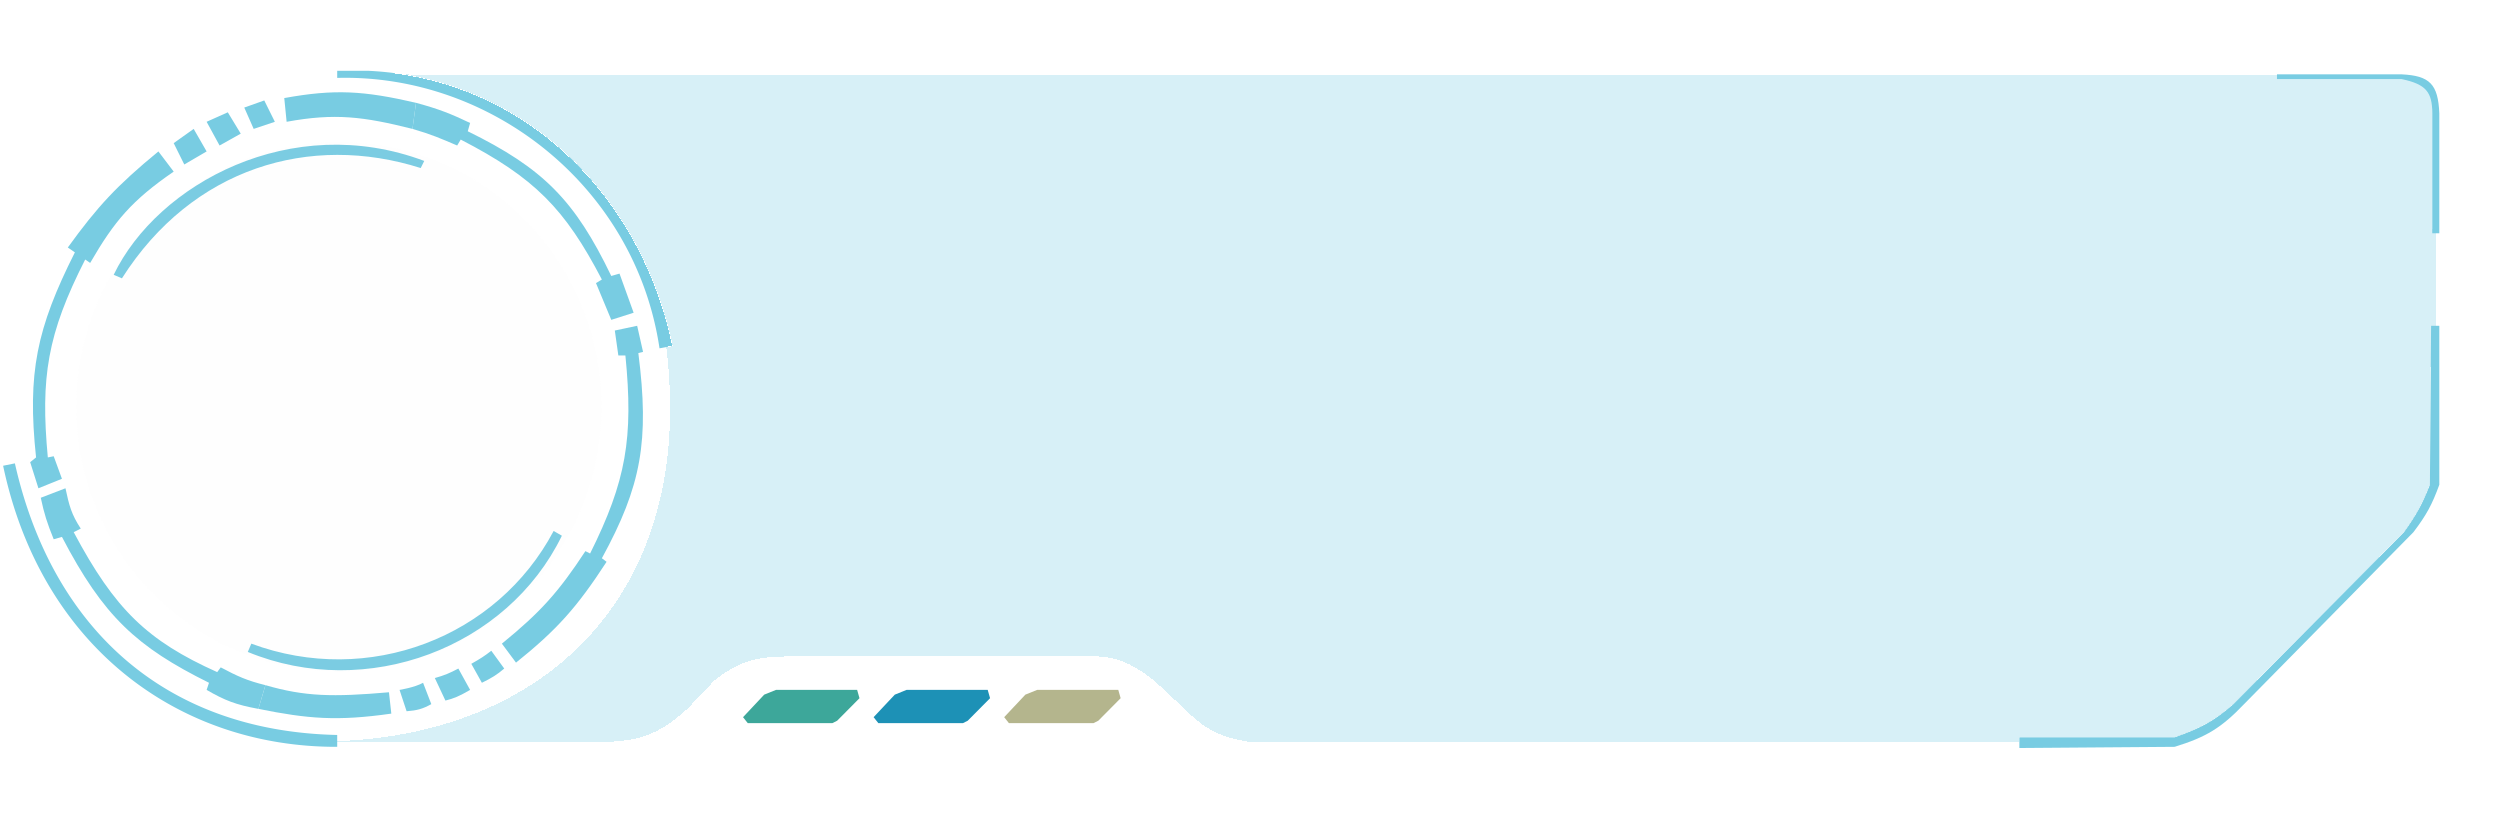 <svg xmlns="http://www.w3.org/2000/svg" width="410" height="136" fill="none" viewBox="0 0 431 136">
  <path fill="#78CCE2" d="M42.72 108.913c20.492 8.449 44.74-.702 54.148-20.039l-1.42-.818c-9.7 18.332-31.903 26.932-52.12 19.425l-.608 1.432Zm-21.7-64.409c12.122-19.088 32.438-25.075 51.512-19.016l.608-1.227c-22.883-8.594-45.963 3.937-53.54 19.63l1.42.613Zm23.525 74.223 1.217-4.089c-3.143-.777-4.808-1.519-7.706-3.067l-.609.818c-12.048-5.41-17.652-10.807-24.741-24.128l1.216-.614c-1.6-2.437-2-3.969-2.636-6.952l-4.259 1.636c.597 2.807 1.103 4.373 2.231 7.157l1.42-.41c7.147 13.713 12.882 18.959 25.35 25.151l-.406 1.227c3.114 1.805 5.039 2.563 8.923 3.271Zm28.392-4.498 1.42 3.68c-1.479.818-2.415 1.083-4.259 1.227l-1.217-3.68s2.611-.417 4.056-1.227Zm8.315-3.272c1.533-.857 2.29-1.349 3.448-2.249l2.23 3.067c-1.244 1.063-2.103 1.594-3.853 2.454l-1.825-3.272ZM29.944 21.194l3.447-2.454 2.231 3.885-3.853 2.25-1.825-3.681Zm12.168-6.134 3.447-1.227 1.826 3.68-3.65 1.227-1.623-3.68Zm29.608-.818-.608 4.498c3.326.958 4.917 1.678 7.707 2.863l.608-1.023c12.71 6.562 17.969 11.907 24.336 24.128l-1.014.614 2.636 6.338 3.854-1.227-2.434-6.747-1.42.409c-6.298-13.06-11.697-18.54-24.741-24.946l.405-1.431c-3.316-1.578-5.297-2.38-9.328-3.476Zm3.245 99.169c1.654-.463 2.537-.834 4.056-1.636l2.028 3.681c-1.86 1.077-2.79 1.477-4.258 1.84l-1.826-3.885Z"/>
  <path fill="#78CCE2" d="m105.994 53.5 3.853-.817 1.014 4.498-.811.205c1.926 15.149.533 22.897-6.287 35.373l.811.614c-5.092 7.839-8.57 11.739-15.615 17.38l-2.434-3.272c6.625-5.393 9.77-8.888 14.399-15.949l.811.41c6.222-12.492 7.496-19.947 6.084-34.148h-1.217l-.608-4.293ZM27.307 22.625l2.637 3.476c-7.192 4.95-10.21 8.5-14.4 15.745l-.855-.59C8.153 54.093 6.962 61.592 8.244 75.378l1.014-.204 1.42 3.885-4.056 1.635-1.42-4.498 1.014-.818c-1.545-14.569.113-22.274 6.692-35.352l-1.216-.84c5.083-7.037 8.463-10.685 15.615-16.562Zm8.315-5.112 3.65-1.635 2.231 3.68-3.65 2.045-2.231-4.09Zm36.098-3.271c-9.026-2.091-14.01-2.398-22.713-.818l.406 4.09c8.323-1.526 13.234-.9 21.7 1.226l.608-4.498Zm-4.258 105.303-.406-3.68c-9.674.843-14.511.745-21.294-1.227l-1.217 4.089c8.585 1.728 13.59 2.148 22.917.818Z"/>
  <path fill="#78CCE2" d="M63.454 8.721h-5.321v1.227c26.686-.703 51.444 18.867 55.567 46.62l1.116-.205 1.115-.204c-5.055-24.48-23.448-44.025-48.278-47.083a55.48 55.48 0 0 0-4.199-.355ZM2.566 76.401l-2.028.41c6.536 31.033 30.116 48.535 57.595 48.459v-2.044c-30.167-.651-49.27-18.893-55.567-46.825Z"/>
  <path fill="#3DA79A" d="m128.91 121.181-.811-1.022 3.651-3.885 2.028-.818h13.993l.405 1.431-3.853 3.885-.811.409H128.91Z"/>
  <path fill="#1D91B6" d="m151.421 121.181-.811-1.022 3.65-3.885 2.028-.818h13.994l.405 1.431-3.853 3.885-.811.409h-14.602Z"/>
  <path fill="#B4B58D" d="m173.932 121.181-.811-1.022 3.65-3.885 2.028-.818h13.994l.405 1.431-3.853 3.885-.811.409h-14.602Z"/>
  <g filter="url(#a)">
    <path fill="#78CCE2" fill-opacity=".3" d="M101.735 124.452c7.966.211 11.674-1.006 16.833-5.725l4.664-4.907c4.048-3.096 6.741-4.02 12.371-4.09h51.714c4.658-.167 7.185.777 11.56 4.09l5.272 4.907c3.691 3.701 6.168 4.876 11.154 5.725h132.835v-.817h26.769c4.522-1.594 6.791-2.791 10.14-5.726l29.407-29.648c2.088-2.951 3.115-4.708 4.461-8.18l.203-27.398h.811V35.916h-.608V15.264c.016-3.733-1.12-5.048-5.273-5.93H70.707l-3.054-.258c24.83 3.058 43.223 22.602 48.278 47.083l-1.115.204c5.126 41.694-19.89 66.515-56.683 67.885v.204h43.602Z" shape-rendering="crispEdges"/>
    <path stroke="#fff" stroke-width=".097" d="M58.133 124.452v-.204c36.793-1.37 61.809-26.19 56.683-67.885l1.115-.204c-5.055-24.48-23.448-44.025-48.278-47.083l3.054.258h343.341c4.153.882 5.289 2.197 5.273 5.93v20.652h.608v16.767h-.811l-.203 27.399c-1.346 3.47-2.373 5.228-4.461 8.179l-29.407 29.648c-3.349 2.935-5.618 4.132-10.14 5.726h-26.769v.817H215.303c-4.986-.849-7.463-2.024-11.154-5.725l-5.272-4.907c-4.375-3.313-6.902-4.257-11.56-4.09h-51.714c-5.63.07-8.323.994-12.371 4.09l-4.664 4.907c-5.159 4.719-8.867 5.936-16.833 5.725H58.133Zm0 0v-.817" shape-rendering="crispEdges"/>
  </g>
  <g filter="url(#b)">
    <path fill="#78CCE2" d="M419.929 52.683h-.811l-.203 27.399c-1.346 3.47-2.373 5.228-4.461 8.179l-29.407 29.648c-3.349 2.935-5.618 4.132-10.14 5.726h-26.769v1.84l26.769-.205c5.404-1.669 8.044-3.247 11.966-7.361l29.203-29.648c2.235-2.95 3.216-4.74 4.462-8.18V52.684h-.609Z"/>
  </g>
  <g filter="url(#c)">
    <path fill="#78CCE2" d="M392.551 9.334v.818h21.497c4.153.882 5.289 2.197 5.273 5.93v20.652h1.217V16.082c-.199-5.085-1.672-6.511-6.49-6.748h-21.497Z"/>
  </g>
  <ellipse cx="58.424" cy="66.635" fill="#D9D9D9" fill-opacity=".03" rx="45.264" ry="45.637"/>
  <defs>
    <filter id="a" width="378.093" height="131.695" x="49.985" y=".928" color-interpolation-filters="sRGB" filterUnits="userSpaceOnUse">
      <feFlood flood-opacity="0" result="BackgroundImageFix"/>
      <feColorMatrix in="SourceAlpha" result="hardAlpha" values="0 0 0 0 0 0 0 0 0 0 0 0 0 0 0 0 0 0 127 0"/>
      <feOffset/>
      <feGaussianBlur stdDeviation="4.05"/>
      <feComposite in2="hardAlpha" operator="out"/>
      <feColorMatrix values="0 0 0 0 0.471 0 0 0 0 0.8 0 0 0 0 0.886 0 0 0 0.68 0"/>
      <feBlend in2="BackgroundImageFix" result="effect1_dropShadow_1_68"/>
      <feBlend in="SourceGraphic" in2="effect1_dropShadow_1_68" result="shape"/>
    </filter>
    <filter id="b" width="91.6" height="91.992" x="338.538" y="43.083" color-interpolation-filters="sRGB" filterUnits="userSpaceOnUse">
      <feFlood flood-opacity="0" result="BackgroundImageFix"/>
      <feColorMatrix in="SourceAlpha" result="hardAlpha" values="0 0 0 0 0 0 0 0 0 0 0 0 0 0 0 0 0 0 127 0"/>
      <feOffset/>
      <feGaussianBlur stdDeviation="4.8"/>
      <feComposite in2="hardAlpha" operator="out"/>
      <feColorMatrix values="0 0 0 0 0.471 0 0 0 0 0.8 0 0 0 0 0.886 0 0 0 1 0"/>
      <feBlend in2="BackgroundImageFix" result="effect1_dropShadow_1_68"/>
      <feBlend in="SourceGraphic" in2="effect1_dropShadow_1_68" result="shape"/>
    </filter>
    <filter id="c" width="46.187" height="45.599" x="383.451" y=".234" color-interpolation-filters="sRGB" filterUnits="userSpaceOnUse">
      <feFlood flood-opacity="0" result="BackgroundImageFix"/>
      <feColorMatrix in="SourceAlpha" result="hardAlpha" values="0 0 0 0 0 0 0 0 0 0 0 0 0 0 0 0 0 0 127 0"/>
      <feOffset/>
      <feGaussianBlur stdDeviation="4.55"/>
      <feComposite in2="hardAlpha" operator="out"/>
      <feColorMatrix values="0 0 0 0 0.471 0 0 0 0 0.8 0 0 0 0 0.886 0 0 0 1 0"/>
      <feBlend in2="BackgroundImageFix" result="effect1_dropShadow_1_68"/>
      <feBlend in="SourceGraphic" in2="effect1_dropShadow_1_68" result="shape"/>
    </filter>
  </defs>
</svg>
